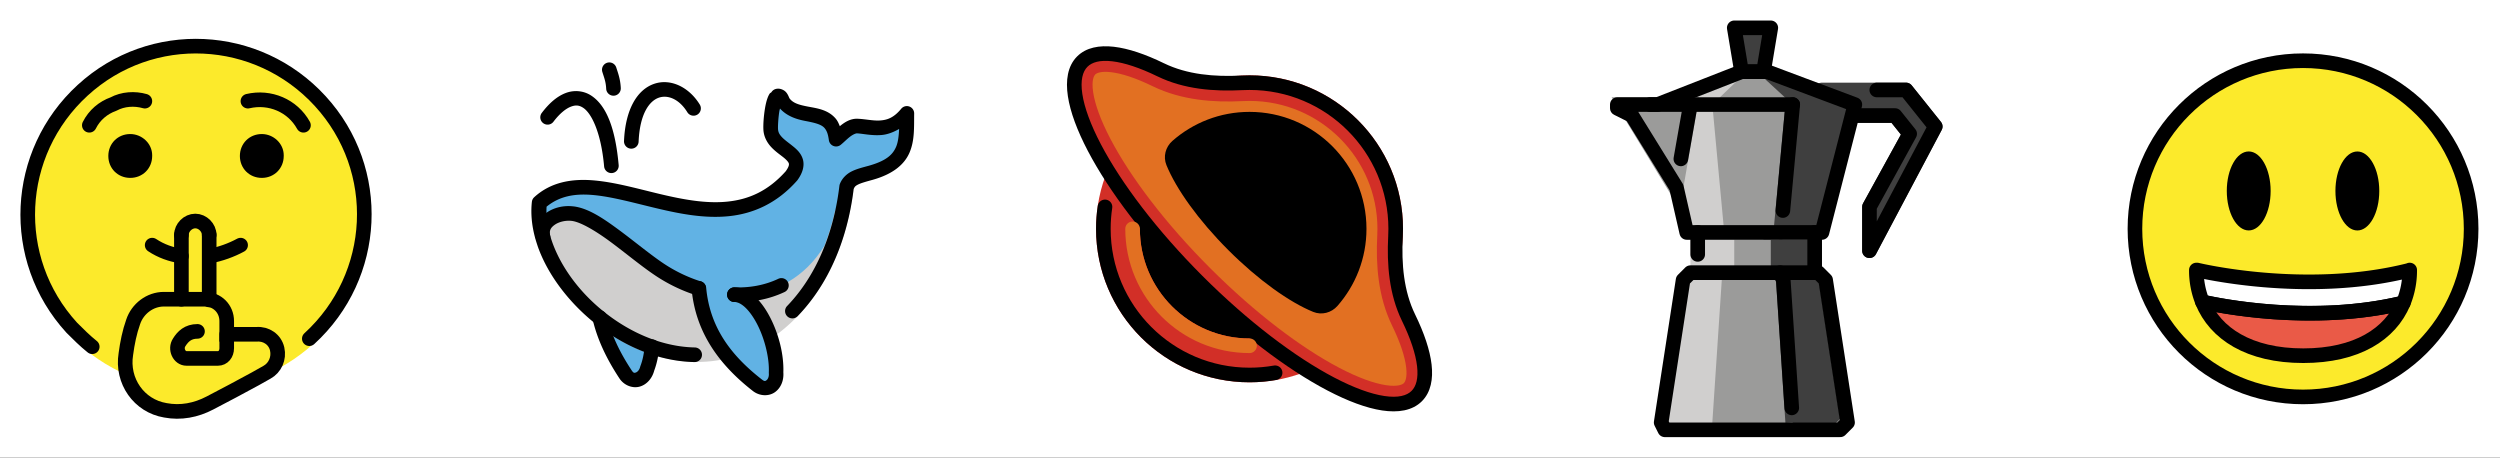 <?xml version="1.0" encoding="UTF-8" standalone="no"?>
<svg:svg
   xmlns:dc="http://purl.org/dc/elements/1.1/"
   xmlns:cc="http://creativecommons.org/ns#"
   xmlns:rdf="http://www.w3.org/1999/02/22-rdf-syntax-ns#"
   xmlns:svg="http://www.w3.org/2000/svg"
   xmlns:sodipodi="http://sodipodi.sourceforge.net/DTD/sodipodi-0.dtd"
   xmlns:inkscape="http://www.inkscape.org/namespaces/inkscape"
   id="emoji"
   viewBox="0 0 366 67"
   version="1.1"
   sodipodi:docname="banner.svg"
   width="366"
   height="67"
   inkscape:version="1.0.1 (3bc2e813f5, 2020-09-07)"
   inkscape:export-filename="/home/rbazile/Documents/codes/git_repos/openmoji-awesome/banner.png"
   inkscape:export-xdpi="600"
   inkscape:export-ydpi="600">
  <svg:rect x="0" y="0" width="366" height="67" fill="#333333" stroke="none"/>
  <svg:rect
     style="fill:#ffffff;fill-opacity:1;stroke:#000000;stroke-width:0.004"
     id="rect1083"
     width="378.235"
     height="69.976"
     x="-9.007"
     y="-1.488" />
  <svg:defs
     id="defs38" />
  <sodipodi:namedview
     pagecolor="#ffffff"
     bordercolor="#666666"
     borderopacity="1"
     objecttolerance="10"
     gridtolerance="10"
     guidetolerance="10"
     inkscape:pageopacity="0"
     inkscape:pageshadow="2"
     inkscape:window-width="1920"
     inkscape:window-height="1019"
     id="namedview36"
     showgrid="false"
     inkscape:zoom="3.0625"
     inkscape:cx="188.89096"
     inkscape:cy="44.252347"
     inkscape:window-x="0"
     inkscape:window-y="30"
     inkscape:window-maximized="1"
     inkscape:current-layer="emoji"
     fit-margin-top="3"
     fit-margin-left="3"
     fit-margin-right="3"
     fit-margin-bottom="3"
     lock-margins="true" />
  <svg:g
     id="hair"
     transform="matrix(1.07,0,0,1.07,-9.822,-5.025)" />
  <svg:g
     id="skin"
     transform="matrix(1.07,0,0,1.07,-9.822,-5.025)" />
  <svg:g
     id="skin-shadow"
     transform="matrix(1.07,0,0,1.07,-9.822,-5.025)" />
  <svg:g
     id="g929"
     transform="matrix(1.07,0,0,1.07,-9.822,-6.913)">
    <svg:g
       id="color">
      <svg:circle
         cx="36"
         cy="35.8"
         r="23"
         fill="none"
         stroke="#fcea2b"
         stroke-miterlimit="10"
         stroke-width="1.8"
         id="circle2" />
      <svg:path
         fill="#fcea2b"
         d="m 46.8,56.3 c 11.3,-6 15.7,-20.2 9.7,-31.5 -6,-11.3 -20,-15.5 -31.3,-9.5 -11.3,6 -15.5,20 -9.5,31.3 2.3,4.2 5.8,7.7 10.1,9.8 0,1.6 0.7,3.2 1.8,4.4 1.4,1.6 8.5,3.3 12.2,-0.2 1.1,-1 7.3,-4.2 7,-4.3 z"
         id="path4" />
    </svg:g>
    <svg:g
       id="line">
      <svg:path
         fill="none"
         stroke="#000000"
         stroke-linecap="round"
         stroke-linejoin="round"
         stroke-width="2"
         d="M 51.5,52.8 C 60.9,44.2 61.6,29.7 53,20.3 44.4,10.9 29.9,10.2 20.5,18.8 11.1,27.4 10.4,41.9 19,51.3 c 0.9,0.9 1.8,1.8 2.8,2.6"
         id="path10" />
      <svg:path
         fill="none"
         stroke="#000000"
         stroke-linecap="round"
         stroke-linejoin="round"
         stroke-width="2"
         d="m 21.4,23.6 c 0.7,-1.4 1.9,-2.4 3.3,-2.9 C 26,20 27.6,19.9 29,20.3"
         id="path12" />
      <svg:path
         fill="none"
         stroke="#000000"
         stroke-linecap="round"
         stroke-linejoin="round"
         stroke-width="2"
         d="m 50.7,23.6 c -1.5,-2.7 -4.6,-4 -7.6,-3.3"
         id="path14" />
      <svg:path
         fill="none"
         stroke="#000000"
         stroke-linecap="round"
         stroke-linejoin="round"
         stroke-width="2"
         d="M 34,41.5 C 32.6,41.3 31.2,40.8 30,40"
         id="path16" />
      <svg:path
         fill="none"
         stroke="#000000"
         stroke-linecap="round"
         stroke-linejoin="round"
         stroke-width="2"
         d="m 42.1,40 c -1.3,0.7 -2.7,1.2 -4.2,1.5"
         id="path18" />
      <svg:path
         fill="none"
         stroke="#000000"
         stroke-linecap="round"
         stroke-linejoin="round"
         stroke-width="2"
         d="m 37.8,38.6 c 0,-1 -0.9,-1.9 -1.9,-1.9 -1,0 -1.9,0.9 -1.9,1.9"
         id="path20" />
      <svg:line
         x1="34"
         x2="34"
         y1="47.4"
         y2="38.6"
         fill="none"
         stroke="#000000"
         stroke-linecap="round"
         stroke-linejoin="round"
         stroke-width="2"
         id="line22" />
      <svg:line
         x1="37.8"
         x2="37.8"
         y1="38.6"
         y2="47.5"
         fill="none"
         stroke="#000000"
         stroke-linecap="round"
         stroke-linejoin="round"
         stroke-width="2"
         id="line24" />
      <svg:path
         fill="none"
         stroke="#000000"
         stroke-miterlimit="10"
         stroke-width="2"
         d="m 37.2,47.4 c 1.7,0 3,1.3 3,3 v 0 c 0,0.6 0,1.8 0,1.8 0.3,0 3,0 4.1,0 1.3,-0.1 2.5,0.7 2.8,2 0.3,1.3 -0.3,2.6 -1.4,3.2 -0.5,0.3 -1.1,0.6 -1.6,0.9 -2,1.1 -4.1,2.2 -6.2,3.3 -1.9,1 -4,1.4 -6.1,1 -3.6,-0.6 -6,-4 -5.4,-7.7 0.2,-1.5 0.5,-3 1,-4.4 0.6,-1.8 2.3,-3.1 4.2,-3.1 z"
         id="path26" />
      <svg:path
         d="m 30,27.8 c 0,1.7 -1.3,3 -3,3 -1.7,0 -3,-1.3 -3,-3 0,-1.7 1.3,-3 3,-3 v 0 c 1.6,0 3,1.3 3,2.9 0,0 0,0.1 0,0.1"
         id="path28" />
      <svg:path
         d="m 48,27.8 c 0,1.7 -1.3,3 -3,3 -1.7,0 -3,-1.3 -3,-3 0,-1.7 1.3,-3 3,-3 v 0 c 1.6,0 3,1.3 3,2.9 0,0 0,0.1 0,0.1"
         id="path30" />
      <svg:path
         fill="none"
         stroke="#000000"
         stroke-linecap="round"
         stroke-linejoin="round"
         stroke-miterlimit="10"
         stroke-width="2"
         d="m 36.2,51.8 c -1.3,0 -2,0.7 -2.5,1.5 -0.6,0.9 0,2.2 1,2.2 H 39 c 0.7,0 1.2,-0.6 1.2,-1.4 v -1.8 -0.1"
         id="path32" />
    </svg:g>
  </svg:g>
  <script />
  <svg:g
     id="g911"
     transform="matrix(1.07,0,0,1.07,-5.923,-4.568)">
    <svg:g
       id="color-3"
       stroke-linecap="round"
       stroke-linejoin="round"
       stroke-width="2"
       transform="translate(65.269,2.912)">
      <svg:path
         fill="#61b2e4"
         d="m 22.3,44.828 c 0.621,2.675 1.87,5.243 3.527,7.752 0.906,1.371 2.583,0.787 2.977,-0.809 0.341,-0.881 0.542,-1.899 0.633,-2.959"
         id="path2" />
      <svg:path
         fill="#61b2e4"
         stroke-miterlimit="10"
         d="m 46.638,14.502 c -0.694,0.206 -0.997,3.416 -0.949,4.523 0.131,3.043 5.278,3.092 2.848,6.4 -10.496,11.84 -26.393,-3.784 -34.527,3.66 -1.245,11.436 16.858,27.45 30.99,17.914 8.206,-5.537 10.459,-14.795 11.082,-20.096 0.441,-1.146 1.465,-1.403 3.283,-1.898 5.193,-1.46 4.905,-4.3 4.953,-8.127 -2.358,2.857 -4.907,1.801 -6.822,1.728 -1.107,-0.004 -2.182,1.244 -2.857,1.795 -0.09,-0.631 -0.226,-1.476 -0.832,-2.178 -1.506,-1.744 -4.947,-0.76 -6.4,-2.877 -0.232,-0.535 -0.439,-0.792 -0.623,-0.846 -0.05,-0.015 -0.098,-0.014 -0.145,0 z"
         id="path4-6" />
      <svg:path
         fill="#d0cfce"
         d="m 57,26.054 -0.211,0.065 -0.809,1.471 c 0.005,-0.04 0.014,-0.089 0.019,-0.129 v -0.041 c -0.018,0.084 -0.042,0.161 -0.06,0.244 l -1.438,2.615 c -0.325,1.476 -0.797,3.077 -1.428,4.705 -5.537,8.899 -15.765,7.784 -22.539,3.277 -3.774,-2.511 -8.691,-7.273 -11.914,-7.67 -2.121,-0.261 -4.479,1.016 -4.064,3.139 l -0.732,1.291 c 1.531,4.411 5.001,8.679 9.371,11.699 6.376,4.406 14.943,6.121 22.389,1.098 8.281,-5.588 10.687,-14.682 11.416,-20.201 v -1.562 z"
         id="path6" />
      <svg:path
         fill="#61b2e4"
         d="m 35.89,40.827 c 0.522,5.619 3.525,9.756 8.005,13.242 1.297,1.009 2.696,-0.082 2.559,-1.719 0.189,-4.361 -2.664,-10.672 -5.706,-10.677"
         id="path8" />
    </svg:g>
    <svg:g
       id="line-7"
       stroke-linecap="round"
       stroke-linejoin="round"
       stroke-width="2"
       transform="translate(65.269,2.912)">
      <svg:path
         d="m 19.455,13.84 c -0.605,-0.059 -1.225,0.026 -1.81,0.252 -1.171,0.452 -2.235,1.38 -3.231,2.689 a 1,1 0 1 0 1.592,1.209 c 0.849,-1.116 1.687,-1.774 2.359,-2.033 0.672,-0.26 1.147,-0.212 1.705,0.158 1.117,0.74 2.432,3.328 2.852,8 a 1,1 0 1 0 1.992,-0.177 c -0.445,-4.945 -1.639,-8.101 -3.738,-9.49 -0.525,-0.347 -1.116,-0.549 -1.721,-0.607 z"
         color="#000000"
         id="path11" />
      <svg:path
         d="m 31.482,12.607 c -0.581,-0.042 -1.166,0.029 -1.738,0.229 -2.288,0.799 -3.91,3.46 -4.098,7.807 a 1,1 0 1 0 1.998,0.086 c 0.168,-3.897 1.521,-5.571 2.76,-6.004 1.239,-0.432 2.799,0.19 3.904,1.986 a 1,1 0 1 0 1.703,-1.049 c -1.095,-1.78 -2.787,-2.928 -4.529,-3.054 z"
         color="#000000"
         id="path13" />
      <svg:path
         d="m 23.621,9.898 a 1,1 0 0 0 -0.938,1.309 c 0.234,0.76 0.479,1.328 0.523,2.291 a 1,1 0 1 0 1.998,-0.092 c -0.059,-1.28 -0.417,-2.159 -0.611,-2.789 a 1,1 0 0 0 -0.973,-0.719 z"
         color="#000000"
         id="path15" />
      <svg:path
         d="m 47.197,39.408 a 1,1 0 0 0 -0.453,0.102 c -1.869,0.879 -3.897,1.232 -5.961,1.166 a 1,1 0 1 0 -0.062,2 c 2.335,0.074 4.689,-0.329 6.875,-1.357 a 1,1 0 0 0 -0.398,-1.91 z"
         color="#000000"
         id="path17" />
      <svg:path
         d="m 35.881,39.812 a 1,1 0 0 0 -0.986,1.107 c 0.551,5.926 3.775,10.351 8.387,13.939 0.924,0.719 2.182,0.747 3.012,0.158 0.819,-0.582 1.232,-1.608 1.152,-2.711 0.085,-2.399 -0.605,-5.13 -1.738,-7.379 -0.573,-1.136 -1.258,-2.147 -2.066,-2.918 -0.809,-0.772 -1.785,-1.332 -2.891,-1.334 a 1,1 0 1 0 -0.004,2 c 0.415,7.72e-4 0.938,0.23 1.514,0.779 0.576,0.55 1.163,1.389 1.66,2.375 0.994,1.972 1.621,4.536 1.537,6.479 a 1,1 0 0 0 0.002,0.127 c 0.043,0.518 -0.164,0.839 -0.324,0.953 -0.16,0.114 -0.252,0.185 -0.625,-0.105 -4.349,-3.384 -7.13,-7.236 -7.623,-12.548 a 1,1 0 0 0 -1.006,-0.922 z"
         color="#000000"
         id="path19" />
      <svg:path
         d="m 18.742,29.598 c -1.31,-0.161 -2.647,0.13 -3.693,0.857 -1.046,0.728 -1.775,2.066 -1.465,3.525 a 1,1 0 1 0 1.957,-0.416 c -0.146,-0.689 0.085,-1.075 0.648,-1.467 0.563,-0.392 1.483,-0.617 2.309,-0.516 1.191,0.147 3.21,1.326 5.279,2.853 2.069,1.528 4.24,3.35 6.203,4.656 1.687,1.122 3.574,2.042 5.559,2.672 a 1,1 0 1 0 0.605,-1.906 c -1.797,-0.57 -3.521,-1.409 -5.055,-2.43 -1.811,-1.205 -3.986,-3.02 -6.125,-4.6 -2.139,-1.58 -4.191,-2.98 -6.223,-3.231 z"
         color="#000000"
         id="path21" />
      <svg:path
         stroke-miterlimit="10"
         d="m 47.088,13.537 c -0.227,-0.066 -0.49,-0.063 -0.709,0.002 a 1,1 0 0 0 -0.566,0.435 c -0.055,0.064 -0.178,0.108 -0.219,0.168 -0.147,0.217 -0.24,0.429 -0.32,0.652 -0.161,0.447 -0.267,0.947 -0.352,1.467 -0.168,1.04 -0.237,2.117 -0.207,2.803 0.045,1.042 0.554,1.875 1.117,2.465 0.563,0.589 1.183,1.003 1.637,1.369 0.454,0.366 0.681,0.656 0.727,0.82 0.044,0.159 0.032,0.433 -0.424,1.072 -2.457,2.752 -5.114,3.86 -7.992,4.154 -2.894,0.296 -6.015,-0.279 -9.137,-1.02 -3.121,-0.741 -6.229,-1.643 -9.176,-1.889 -2.946,-0.245 -5.828,0.218 -8.109,2.307 a 1,1 0 0 0 -0.318,0.629 c -0.533,4.896 2.093,10.255 6.252,14.473 4.159,4.218 9.927,7.331 16.002,7.453 a 1,1 0 1 0 0.039,-2 c -5.411,-0.107 -10.766,-2.949 -14.618,-6.856 -3.716,-3.769 -5.902,-8.477 -5.664,-12.406 1.723,-1.405 3.753,-1.813 6.25,-1.605 2.65,0.221 5.697,1.089 8.879,1.844 3.182,0.755 6.512,1.399 9.805,1.062 3.293,-0.337 6.545,-1.716 9.324,-4.852 a 1,1 0 0 0 0.059,-0.07 c 0.708,-0.964 0.996,-1.956 0.756,-2.826 -0.24,-0.871 -0.853,-1.406 -1.398,-1.846 -0.545,-0.44 -1.085,-0.814 -1.447,-1.193 -0.362,-0.379 -0.544,-0.692 -0.564,-1.172 -0.018,-0.421 0.039,-1.503 0.184,-2.397 0.024,-0.15 0.059,-0.234 0.088,-0.371 0.979,1.078 2.314,1.477 3.438,1.693 1.255,0.241 2.207,0.454 2.652,0.971 0.395,0.458 0.51,1.051 0.598,1.666 a 1,1 0 0 0 1.623,0.633 c 0.424,-0.345 0.829,-0.767 1.246,-1.09 0.415,-0.321 0.794,-0.478 0.971,-0.479 0.791,0.034 1.96,0.328 3.324,0.23 0.782,-0.056 1.619,-0.354 2.447,-0.832 -0.046,0.948 -0.137,1.795 -0.408,2.432 -0.459,1.079 -1.326,1.922 -3.756,2.606 -0.902,0.246 -1.651,0.431 -2.336,0.773 -0.687,0.344 -1.307,0.937 -1.611,1.728 a 1,1 0 0 0 -0.059,0.242 c -0.504,4.289 -2.122,11.218 -7.154,16.445 a 1,1 0 1 0 1.441,1.387 c 5.414,-5.624 7.105,-12.838 7.662,-17.381 0.13,-0.325 0.239,-0.445 0.615,-0.633 0.39,-0.195 1.062,-0.388 1.975,-0.637 a 1,1 0 0 0 0.008,-0.002 c 2.764,-0.777 4.348,-2.084 5.055,-3.746 0.707,-1.662 0.603,-3.445 0.627,-5.33 a 1,1 0 0 0 -1.772,-0.648 c -1.028,1.246 -1.91,1.532 -2.877,1.602 -0.967,0.069 -2.012,-0.194 -3.137,-0.236 a 1,1 0 0 0 -0.033,-0.002 c -0.931,-0.003 -1.639,0.462 -2.205,0.9 -0.064,0.049 -0.083,0.077 -0.145,0.127 -0.151,-0.356 -0.288,-0.717 -0.586,-1.062 -1.06,-1.228 -2.583,-1.395 -3.789,-1.627 -1.196,-0.23 -2.05,-0.468 -2.529,-1.15 -0.236,-0.554 -0.443,-1.036 -1.182,-1.252 z"
         color="#000000"
         id="path23" />
      <svg:path
         d="m 22.281,43.816 a 1,1 0 0 0 -0.928,1.238 c 0.656,2.825 1.963,5.498 3.666,8.076 0.645,0.977 1.828,1.407 2.803,1.115 0.96,-0.287 1.68,-1.125 1.959,-2.191 0.369,-0.98 0.585,-2.053 0.68,-3.156 a 1.001,1.001 0 1 0 -1.994,-0.172 c -0.085,0.989 -0.273,1.921 -0.568,2.684 a 1,1 0 0 0 -0.039,0.121 c -0.125,0.505 -0.423,0.742 -0.611,0.799 -0.189,0.056 -0.298,0.094 -0.559,-0.301 -1.612,-2.44 -2.802,-4.903 -3.389,-7.428 a 1,1 0 0 0 -1.019,-0.785 z"
         color="#000000"
         id="path25" />
    </svg:g>
  </svg:g>
  <svg:g
     id="g870"
     transform="matrix(1.07,0,0,1.07,144.411,-5.021)">
    <svg:g
       id="line-supplement">
      <svg:path
         fill="#000000"
         fill-rule="evenodd"
         d="M 20.399,32.431 C 20.138,33.579 20,34.773 20,36 c 0,8.837 7.163,16 16,16 1.227,0 2.421,-0.138 3.569,-0.4 -3.336,-2.436 -6.843,-5.438 -10.288,-8.882 -3.444,-3.444 -6.446,-6.952 -8.882,-10.287 z M 46.617,47.97 C 43.291,47.281 38.077,43.89 33.094,38.906 28.11,33.923 24.719,28.709 24.03,25.383 26.961,22.081 31.238,20 36,20 c 8.837,0 16,7.163 16,16 0,4.763 -2.081,9.039 -5.383,11.97 z"
         clip-rule="evenodd"
         id="path2-5" />
    </svg:g>
    <svg:g
       id="color-35">
      <svg:circle
         cx="36"
         cy="36"
         r="20"
         fill="#d22f27"
         stroke="#d22f27"
         stroke-width="2"
         id="circle5" />
      <svg:path
         fill="#d22f27"
         fill-rule="evenodd"
         d="M 58.88,58.88 C 54.931,62.829 41.486,55.787 28.85,43.15 16.213,30.514 9.171,17.069 13.12,13.12 c 1.848,-1.848 5.776,-1.289 10.727,1.124 3.405,1.66 7.313,1.98 11.096,1.784 C 35.293,16.009 35.645,16 36,16 c 11.046,0 20,8.954 20,20 0,0.355 -0.009,0.707 -0.028,1.057 -0.197,3.783 0.124,7.691 1.784,11.096 2.413,4.951 2.972,8.879 1.124,10.727 z"
         clip-rule="evenodd"
         id="path7" />
      <svg:path
         fill="#000000"
         d="m 36,51 c 8.284,0 15,-6.716 15,-15 0,-8.284 -6.716,-15 -15,-15 -8.284,0 -15,6.716 -15,15 0,8.284 6.716,15 15,15 z"
         id="path9" />
      <svg:path
         fill="#d22f27"
         fill-rule="evenodd"
         d="m 18.203,14.039 c -0.365,-0.365 -0.859,-0.591 -1.372,-0.539 -0.967,0.098 -1.756,0.425 -2.331,1 -3.711,3.711 2.907,16.345 14.781,28.219 11.874,11.874 24.508,18.492 28.219,14.781 0.575,-0.575 0.902,-1.364 1,-2.331 0.052,-0.513 -0.174,-1.007 -0.539,-1.372 L 51.311,47.147 C 50.847,46.683 49.964,47.036 49.5,47.5 47.343,49.657 39.997,45.81 33.094,38.906 26.19,32.003 22.343,24.657 24.5,22.5 c 0.464,-0.464 0.817,-1.347 0.353,-1.811 z"
         clip-rule="evenodd"
         id="path11-6" />
      <svg:path
         fill="#e27022"
         stroke="#d22f27"
         stroke-width="0.5"
         d="m 14.711,14.711 c 0.23,-0.23 0.842,-0.565 2.352,-0.391 1.48,0.17 3.441,0.799 5.798,1.947 3.899,1.9 8.247,2.214 12.199,2.008 C 35.371,18.258 35.684,18.25 36,18.25 c 9.803,0 17.75,7.947 17.75,17.75 0,0.316 -0.008,0.629 -0.024,0.94 -0.206,3.952 0.108,8.3 2.008,12.199 1.149,2.357 1.777,4.318 1.947,5.798 0.173,1.51 -0.162,2.122 -0.391,2.352 -0.246,0.246 -0.936,0.609 -2.656,0.351 C 52.965,57.39 50.771,56.605 48.167,55.242 42.984,52.527 36.644,47.762 30.441,41.559 24.238,35.356 19.473,29.015 16.758,23.833 15.394,21.229 14.61,19.035 14.36,17.367 c -0.258,-1.72 0.105,-2.41 0.351,-2.656 z"
         id="path13-2" />
      <svg:path
         fill="#000000"
         fill-rule="evenodd"
         d="m 33.094,38.906 c 4.111,4.111 8.378,7.138 11.614,8.459 1.169,0.477 2.491,0.132 3.324,-0.818 C 50.502,43.731 52,40.041 52,36 52,27.163 44.837,20 36,20 c -4.041,0 -7.731,1.498 -10.547,3.968 -0.95,0.833 -1.296,2.155 -0.818,3.324 1.321,3.235 4.348,7.503 8.459,11.614 z"
         clip-rule="evenodd"
         id="path15-9" />
    </svg:g>
    <svg:g
       id="line-1">
      <svg:path
         fill="#000000"
         d="m 28.85,43.15 -0.707,0.707 v 0 z M 58.88,58.88 58.173,58.173 Z M 57.756,48.153 58.655,47.715 Z M 28.143,43.857 c 6.369,6.37 12.97,11.358 18.516,14.263 2.768,1.45 5.325,2.408 7.492,2.734 2.143,0.322 4.12,0.05 5.437,-1.267 l -1.414,-1.414 c -0.657,0.657 -1.842,0.986 -3.725,0.703 C 52.588,58.597 50.254,57.746 47.587,56.349 42.264,53.561 35.824,48.71 29.557,42.443 Z M 12.412,12.412 c -1.317,1.317 -1.589,3.294 -1.267,5.437 0.325,2.167 1.284,4.724 2.734,7.492 2.905,5.546 7.894,12.147 14.263,18.516 L 29.557,42.443 C 23.29,36.176 18.439,29.735 15.651,24.413 c -1.397,-2.667 -2.248,-5.001 -2.528,-6.861 -0.283,-1.884 0.046,-3.068 0.703,-3.726 z m 11.872,0.933 c -2.528,-1.232 -4.863,-2.026 -6.851,-2.255 -1.974,-0.227 -3.788,0.089 -5.021,1.322 l 1.414,1.414 c 0.615,-0.615 1.689,-0.944 3.378,-0.749 1.675,0.193 3.78,0.885 6.203,2.066 z M 36,15 c -0.372,0 -0.742,0.01 -1.109,0.029 l 0.104,1.997 C 35.328,17.009 35.663,17 36,17 Z M 57,36 C 57,24.402 47.598,15 36,15 v 2 c 10.493,0 19,8.507 19,19 z m -0.029,1.109 C 56.99,36.742 57,36.372 57,36 h -2 c 0,0.337 -0.009,0.672 -0.026,1.005 z m 2.616,22.478 c 1.233,-1.233 1.549,-3.047 1.322,-5.021 -0.228,-1.988 -1.022,-4.323 -2.255,-6.851 l -1.798,0.876 c 1.181,2.423 1.873,4.528 2.066,6.203 0.194,1.69 -0.134,2.763 -0.749,3.378 z M 54.974,37.005 c -0.201,3.858 0.117,7.962 1.883,11.586 l 1.798,-0.876 C 57.102,44.529 56.778,40.818 56.971,37.109 Z M 23.409,15.143 c 3.625,1.767 7.728,2.084 11.586,1.883 l -0.104,-1.997 C 31.182,15.222 27.471,14.898 24.285,13.345 Z"
         id="path18-2" />
      <svg:path
         fill="none"
         stroke="#000000"
         stroke-linecap="round"
         stroke-width="2"
         d="M 16.224,33 C 16.076,33.979 16,34.98 16,36 c 0,11.046 8.954,20 20,20 1.194,0 2.364,-0.105 3.5,-0.305"
         id="path20-7" />
    </svg:g>
    <svg:g
       id="color-foreground">
      <svg:path
         fill="none"
         stroke="#e27022"
         stroke-linecap="round"
         stroke-miterlimit="10"
         stroke-width="2"
         d="M 36,52 C 27.163,52 20,44.837 20,36"
         id="path23-0" />
    </svg:g>
  </svg:g>
  <svg:g
     id="g922"
     transform="matrix(1.07,0,0,1.07,218.585,-1.276)">
    <svg:g
       id="line-supplement-9">
      <svg:path
         fill="none"
         stroke="#000000"
         stroke-linecap="round"
         stroke-linejoin="round"
         stroke-width="2"
         d="m 31,15.5 1.38,14.5"
         id="path2-3" />
      <svg:path
         fill="none"
         stroke="#000000"
         stroke-linecap="round"
         stroke-linejoin="round"
         stroke-width="2"
         d="m 32.71,39 -0.431,1 -1.161,17.5"
         id="path4-60" />
    </svg:g>
    <svg:g
       id="color-6">
      <svg:path
         fill="#3f3f3f"
         stroke="#3f3f3f"
         stroke-linecap="round"
         stroke-linejoin="round"
         stroke-width="2"
         d="M 56.5,13.5 H 45 L 49.5,17 H 55 l 2,2.5 -5.5,10 v 6 l 9,-17 z"
         id="path7-2" />
      <svg:path
         fill="#d0cfce"
         d="m 26,40 -3,19.5 0.5,1 h 24 l 1,-1 -3,-19.5 -1,-1 H 43.5 27 Z"
         id="path9-6" />
      <svg:path
         fill="#3f3f3f"
         fill-rule="evenodd"
         d="M 37,59.5 V 38 h 5.5 1 l 1,1 3,19.5 -1,1 z"
         clip-rule="evenodd"
         id="path11-1" />
      <svg:path
         fill="#9b9b9a"
         d="M 31.294,39.5 30,59 30.216,60 H 40.569 L 41,59 39.706,39.5 l -0.431,-1 h -7.549 z"
         id="path13-8" />
      <svg:path
         fill="none"
         stroke="#3f3f3f"
         stroke-linejoin="round"
         stroke-width="2"
         d="m 41,59 -1.294,-19.5 -0.431,-1"
         id="path15-7" />
      <svg:path
         fill="#d0cfce"
         fill-rule="evenodd"
         d="M 45,33 49.5,15.5 37.5,11 H 34 L 22.5,15.5 H 17 V 16 l 2,1 6.092,9.841 L 26.5,33 Z"
         clip-rule="evenodd"
         id="path17-9" />
      <svg:path
         fill="#3f3f3f"
         fill-rule="evenodd"
         d="M 35,33 V 11 h 3 L 50,15.5 45.5,33 Z"
         clip-rule="evenodd"
         id="path19-2" />
      <svg:path
         fill="#9b9b9a"
         d="M 41,15.5 39.167,33 H 31.63 L 30,15.5 34.685,11 h 1.426 z"
         id="path21-0" />
      <svg:path
         fill="none"
         stroke="#3f3f3f"
         stroke-linecap="round"
         stroke-linejoin="round"
         stroke-width="2"
         d="M 39.367,32.936 41,15.5"
         id="path23-2" />
      <svg:path
         fill="#9b9b9a"
         stroke="#9b9b9a"
         stroke-width="2"
         d="M 27,15.5 25,27 18,15.5 Z"
         id="path25-3" />
      <svg:rect
         x="27"
         y="34"
         width="18"
         height="4"
         fill="#d0cfce"
         id="rect27" />
      <svg:g
         id="g33">
        <svg:rect
           x="37"
           y="34"
           width="8"
           height="4"
           fill="#3f3f3f"
           id="rect29" />
        <svg:rect
           x="37"
           y="34"
           width="8"
           height="4"
           fill="#3f3f3f"
           id="rect31" />
      </svg:g>
      <svg:rect
         x="33"
         y="34"
         width="5"
         height="4"
         fill="#9b9b9a"
         id="rect35" />
      <svg:path
         fill="#3f3f3f"
         d="m 33,5 h 5 l -1,6 h -3 z"
         id="path37" />
    </svg:g>
    <svg:g
       id="line-75">
      <svg:path
         fill="none"
         stroke="#000000"
         stroke-linejoin="round"
         stroke-width="2"
         d="m 26,39.5 -3,19.5 0.5,1 h 24 l 1,-1 -3,-19.5 -1,-1 H 43.5 27 Z"
         id="path40" />
      <svg:path
         fill="#000000"
         d="m 49.5,15.5 0.969,0.249 c 0.127,-0.495 -0.139,-1.006 -0.617,-1.185 z M 45,33 v 1 c 0.456,0 0.855,-0.309 0.969,-0.751 z M 37.5,11 37.851,10.064 C 37.739,10.022 37.62,10 37.5,10 Z M 34,11 v -1 c -0.125,0 -0.248,0.023 -0.364,0.069 z m -11.5,4.5 v 1 c 0.125,0 0.248,-0.023 0.364,-0.069 z m -5.5,0 v -1 c -0.552,0 -1,0.448 -1,1 z m 0,0.5 h -1 c 0,0.379 0.214,0.725 0.553,0.894 z m 2,1 0.85,-0.526 c -0.098,-0.158 -0.237,-0.285 -0.403,-0.368 z m 6.092,9.841 0.975,-0.223 C 26.043,26.511 26.001,26.409 25.943,26.315 Z M 26.5,33 25.525,33.223 C 25.629,33.678 26.034,34 26.5,34 Z m 22.032,-17.749 -4.5,17.5 1.937,0.498 4.5,-17.5 z m -11.383,-3.315 12,4.5 0.702,-1.873 -12,-4.5 z M 34,12 h 3.5 V 10 H 34 Z m -11.136,4.431 11.5,-4.5 -0.729,-1.862 -11.5,4.5 z M 17,16.5 h 5.5 v -2 H 17 Z M 18,16 V 15.5 H 16 V 16 Z m 1.447,0.106 -2,-1 -0.894,1.789 2,1 z m 6.495,10.21 -6.092,-9.841 -1.701,1.053 6.092,9.841 z m 1.532,6.462 -1.408,-6.159 -1.95,0.446 1.408,6.159 z M 45,32 H 26.5 v 2 H 45 Z"
         id="path42" />
      <svg:path
         fill="none"
         stroke="#000000"
         stroke-linecap="round"
         stroke-linejoin="round"
         stroke-width="2"
         d="m 52.5,13.5 h 4 l 4,5 -9,17 v -6 L 57,19.5 55,17 h -5.5"
         id="path44" />
      <svg:path
         fill="none"
         stroke="#000000"
         stroke-linecap="round"
         stroke-linejoin="round"
         stroke-width="2"
         d="M 41,15.5 39.65,30"
         id="path46" />
      <svg:path
         fill="none"
         stroke="#000000"
         stroke-linecap="round"
         stroke-linejoin="round"
         stroke-width="2"
         d="m 39.275,38.5 0.431,1 1.161,17.5"
         id="path48" />
      <svg:path
         fill="none"
         stroke="#000000"
         stroke-linejoin="round"
         stroke-width="2"
         d="m 33,5 h 5 l -1,6 h -3 z"
         id="path50" />
      <svg:path
         fill="none"
         stroke="#000000"
         stroke-linecap="round"
         stroke-linejoin="round"
         stroke-width="2"
         d="M 21.5,15.5 H 41"
         id="path52" />
      <svg:path
         fill="none"
         stroke="#000000"
         stroke-linecap="round"
         stroke-width="2"
         d="m 26.989,15.575 -1.295,7.357"
         id="path54" />
      <svg:path
         fill="none"
         stroke="#000000"
         stroke-linecap="round"
         stroke-width="2"
         d="m 28,33 v 3"
         id="path56" />
      <svg:path
         fill="none"
         stroke="#000000"
         stroke-linecap="round"
         stroke-width="2"
         d="m 44,33 v 5"
         id="path58" />
    </svg:g>
  </svg:g>
  <svg:g
     id="g866"
     transform="matrix(1.07,0,0,1.07,298.644,-5.021)">
    <svg:g
       id="color-9">
      <svg:circle
         cx="36"
         cy="36"
         r="23"
         fill="#fcea2b"
         id="circle2-2" />
      <svg:path
         fill="#ffffff"
         d="m 50.595,41.64 a 11.555,11.555 0 0 1 -0.87,4.49 C 37.235,49.16 24.295,46.47 22.235,46 a 11.435,11.435 0 0 1 -0.83,-4.36 h 0.11 c 0,0 14.8,3.59 28.89,0.07 z"
         id="path4-2" />
      <svg:path
         fill="#ea5a47"
         d="m 49.725,46.13 c -1.79,4.27 -6.35,7.23 -13.69,7.23 -7.41,0 -12.03,-3.03 -13.8,-7.36 2.06,0.47 15,3.16 27.49,0.13 z"
         id="path6-8" />
    </svg:g>
    <svg:g
       id="hair-9" />
    <svg:g
       id="skin-7" />
    <svg:g
       id="skin-shadow-3" />
    <svg:g
       id="line-6">
      <svg:circle
         cx="36"
         cy="36"
         r="23"
         fill="none"
         stroke="#000000"
         stroke-linecap="round"
         stroke-linejoin="round"
         stroke-width="2"
         id="circle12" />
      <svg:ellipse
         cx="28.568"
         cy="30.818"
         rx="3"
         ry="5.404"
         id="ellipse14" />
      <svg:ellipse
         cx="43.432"
         cy="30.822"
         rx="3"
         ry="5.404"
         id="ellipse16" />
      <svg:path
         fill="none"
         stroke="#000000"
         stroke-linecap="round"
         stroke-linejoin="round"
         stroke-width="2"
         d="m 50.595,41.64 a 11.555,11.555 0 0 1 -0.87,4.49 C 37.235,49.16 24.295,46.47 22.235,46 a 11.435,11.435 0 0 1 -0.83,-4.36 h 0.11 c 0,0 14.8,3.59 28.89,0.07 z"
         id="path18-1" />
      <svg:path
         fill="none"
         stroke="#000000"
         stroke-linecap="round"
         stroke-linejoin="round"
         stroke-width="2"
         d="m 49.725,46.13 c -1.79,4.27 -6.35,7.23 -13.69,7.23 -7.41,0 -12.03,-3.03 -13.8,-7.36 2.06,0.47 15,3.16 27.49,0.13 z"
         id="path20-2" />
    </svg:g>
  </svg:g>
</svg:svg>

